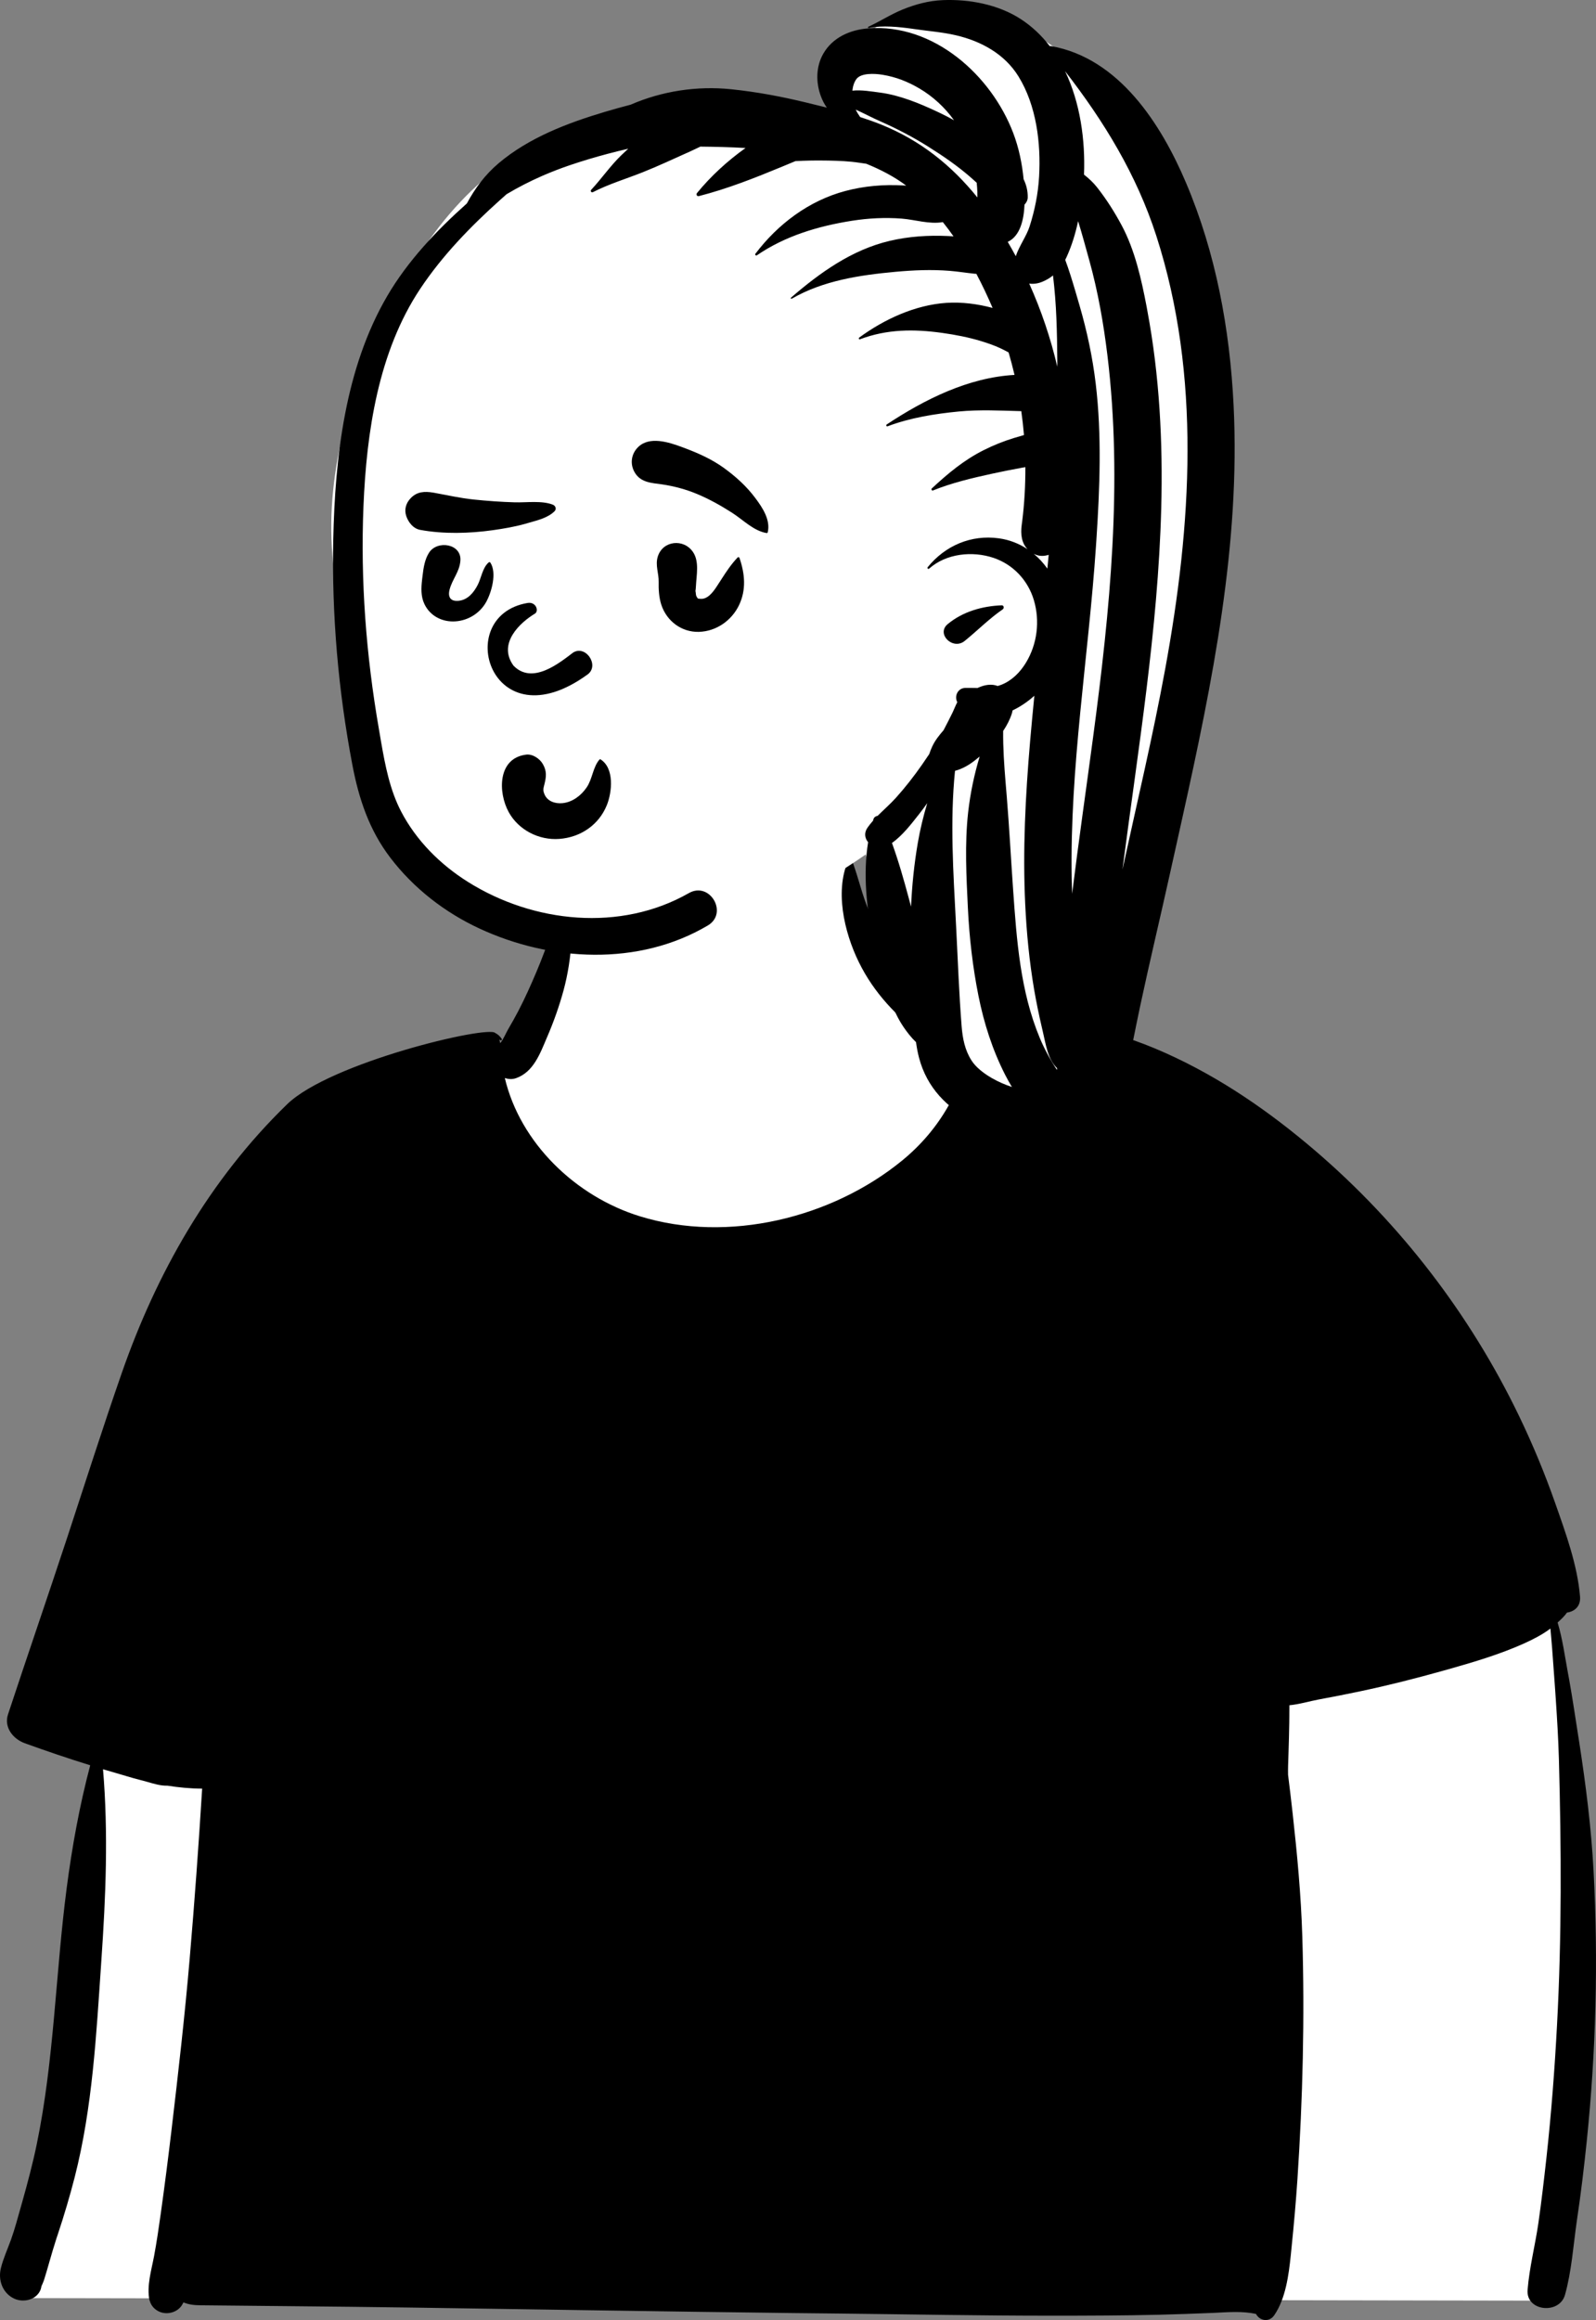 <?xml version="1.0" encoding="UTF-8"?>
<svg width="53px" height="77px" viewBox="0 0 53 77" version="1.1" xmlns="http://www.w3.org/2000/svg" xmlns:xlink="http://www.w3.org/1999/xlink">
    <rect x="0" y="0" width="53" height="77" fill="#808080" stroke="none"/>
    <title>avatar-girl-3</title>
    <g id="Introduction" stroke="none" stroke-width="1" fill="none" fill-rule="evenodd">
        <g id="avatar-girl-3" transform="translate(26.5, 38.5) scale(-1, 1) translate(-26.5, -38.5) ">
            <g id="BODY" transform="translate(0, 27)">
                <path d="M1.41,25.704 L49.515,29.453 L49.565,29.774 C50.371,34.929 50.778,38.426 50.787,40.266 L50.787,40.322 C50.787,42.146 51.357,45.047 52.497,49.025 L52.568,49.27 L1.343,49.357 L0.739,37.384 L1.41,25.704 Z M29.889,0.012 C31.845,0.107 33.816,0.93 33.969,1.456 C34.308,2.628 34.853,7.645 36.646,8.416 C38.44,9.187 42.268,8.484 43.363,10.325 C44.457,12.165 48.052,19.668 48.052,21.417 C48.052,22.582 36.337,22.987 12.907,22.63 C13.207,13.242 14.454,8.308 16.648,7.826 L16.844,7.783 C20.018,7.102 21.915,7.08 22.998,5.983 C24.103,4.863 24.304,2.941 24.762,1.456 C25.015,0.639 27.489,-0.104 29.889,0.012 Z" id="✋-Skin" fill="#FFFFFF"></path>
                <path d="M34.179,2.946 C34.186,2.941 34.193,2.939 34.201,2.943 C34.354,3.015 34.385,3.158 34.438,3.308 C34.514,3.527 34.603,3.741 34.685,3.957 C34.848,4.393 35.004,4.827 35.186,5.255 C35.372,5.695 35.566,6.128 35.787,6.553 C35.894,6.759 36.009,6.96 36.126,7.161 C36.206,7.3 36.281,7.491 36.388,7.622 C36.396,7.58 36.407,7.54 36.42,7.504 C36.406,7.51 36.393,7.517 36.38,7.525 C36.353,7.542 36.321,7.509 36.337,7.483 C36.395,7.39 36.47,7.326 36.556,7.283 C36.794,7.024 42.033,8.261 43.465,9.649 C46.059,12.165 47.81,15.274 48.961,18.582 C49.597,20.408 50.182,22.251 50.787,24.087 C51.427,26.027 52.094,27.96 52.734,29.899 C52.875,30.326 52.569,30.713 52.182,30.854 C51.461,31.115 50.736,31.361 50.004,31.588 C50.359,32.927 50.607,34.294 50.786,35.666 C51.155,38.493 51.201,41.378 51.782,44.176 C51.915,44.818 52.084,45.451 52.262,46.083 L52.303,46.228 C52.409,46.599 52.506,46.973 52.636,47.335 C52.749,47.647 52.894,47.962 52.972,48.283 C53.064,48.662 52.928,49.075 52.568,49.27 C52.279,49.426 51.864,49.361 51.69,49.068 C51.654,49.008 51.633,48.943 51.624,48.877 C51.598,48.822 51.574,48.766 51.552,48.709 C51.544,48.686 51.536,48.664 51.529,48.641 L51.508,48.572 C51.457,48.409 51.41,48.244 51.363,48.079 C51.287,47.814 51.21,47.551 51.125,47.289 L51.081,47.158 C50.871,46.528 50.682,45.892 50.517,45.249 C49.929,42.942 49.804,40.553 49.642,38.188 L49.634,38.066 C49.487,35.947 49.4,33.833 49.579,31.719 L49.555,31.727 L49.555,31.727 L49.53,31.734 C49.298,31.804 49.064,31.872 48.829,31.939 C48.822,31.942 48.815,31.944 48.808,31.946 C48.658,31.992 48.504,32.035 48.347,32.075 L48.253,32.099 L48.186,32.117 L48.116,32.137 C47.894,32.2 47.668,32.272 47.438,32.265 C47.056,32.325 46.668,32.362 46.287,32.363 C46.404,34.249 46.54,36.134 46.702,38.017 C46.864,39.909 47.08,41.795 47.303,43.68 C47.413,44.612 47.532,45.541 47.662,46.47 C47.728,46.94 47.796,47.408 47.883,47.875 C47.973,48.353 48.133,48.863 48.037,49.345 C48.035,49.345 48.033,49.344 48.031,49.344 C47.998,49.484 47.912,49.609 47.763,49.695 C47.488,49.853 47.104,49.761 46.946,49.485 C46.933,49.462 46.92,49.438 46.908,49.414 C46.746,49.482 46.569,49.508 46.351,49.51 L43.401,49.539 L43.401,49.539 C42.06,49.552 40.72,49.566 39.378,49.585 C35.166,49.646 30.955,49.717 26.743,49.767 L25.164,49.784 C22.795,49.809 20.425,49.857 18.056,49.856 C16.871,49.856 15.687,49.852 14.502,49.824 C13.928,49.81 13.355,49.788 12.782,49.765 L12.681,49.761 C12.223,49.739 11.737,49.697 11.29,49.798 C11.166,50.034 10.85,50.082 10.685,49.841 C10.308,49.289 10.205,48.519 10.135,47.844 L10.111,47.601 C10.033,46.845 9.966,46.089 9.915,45.331 C9.737,42.647 9.671,39.961 9.753,37.272 C9.795,35.901 9.923,34.538 10.075,33.176 C10.123,32.751 10.172,32.326 10.226,31.902 L10.227,31.751 C10.227,31.703 10.227,31.657 10.225,31.614 L10.212,31.205 C10.201,30.864 10.191,30.523 10.186,30.182 L10.184,29.977 L10.182,29.596 C9.851,29.565 9.497,29.457 9.211,29.405 C8.747,29.32 8.284,29.228 7.823,29.131 C6.899,28.936 5.985,28.705 5.078,28.45 L4.885,28.396 C4.047,28.159 3.198,27.906 2.405,27.552 C2.095,27.412 1.786,27.256 1.514,27.05 C1.498,27.266 1.473,27.482 1.458,27.696 C1.429,28.12 1.394,28.542 1.365,28.966 L1.337,29.37 C1.292,30.042 1.251,30.713 1.232,31.387 C1.151,34.327 1.136,37.28 1.295,40.219 C1.373,41.689 1.486,43.16 1.647,44.625 C1.727,45.346 1.811,46.068 1.914,46.786 C2.021,47.524 2.213,48.257 2.272,49 C2.329,49.717 1.213,49.821 1.03,49.165 C0.81,48.38 0.754,47.532 0.639,46.724 L0.626,46.634 C0.497,45.776 0.395,44.914 0.306,44.052 C-9.49721652e-06,41.075 -0.079,38.083 0.081,35.095 C0.157,33.665 0.338,32.239 0.557,30.823 L0.583,30.66 C0.682,30.026 0.776,29.392 0.888,28.761 L0.932,28.524 C1.033,27.981 1.111,27.391 1.275,26.849 L1.227,26.805 C1.135,26.721 1.036,26.624 0.964,26.52 C0.715,26.487 0.504,26.312 0.53,25.993 C0.615,24.947 1.005,23.883 1.352,22.895 C1.7,21.902 2.105,20.928 2.563,19.979 C4.173,16.642 6.493,13.613 9.33,11.186 C10.834,9.899 12.483,8.757 14.306,7.944 C15.204,7.542 16.133,7.232 17.107,7.065 C17.589,6.981 18.075,6.917 18.566,6.903 C18.963,6.672 19.435,6.769 19.82,7.022 L19.841,7.036 L19.842,7.036 L19.941,7.055 L19.941,7.055 C19.965,7.06 19.964,7.097 19.941,7.103 C19.939,7.103 19.937,7.103 19.936,7.104 C19.999,7.153 20.059,7.205 20.115,7.261 C20.299,7.446 20.298,7.668 20.203,7.848 C20.767,8.361 21.122,9.02 21.495,9.684 C21.894,10.394 22.418,11.009 23.054,11.527 C25.387,13.427 28.819,14.268 31.742,13.37 C33.892,12.711 35.728,10.926 36.236,8.778 C36.116,8.82 35.985,8.827 35.862,8.783 C35.282,8.58 35.061,7.958 34.839,7.437 L34.828,7.412 C34.611,6.908 34.429,6.395 34.285,5.867 C34.14,5.333 34.055,4.769 34.02,4.218 C34.006,4 34.012,3.782 34.023,3.564 L34.033,3.384 C34.041,3.221 34.039,3.054 34.179,2.946 Z M24.739,1.477 C24.747,1.457 24.779,1.446 24.791,1.47 C25.305,2.51 24.968,3.936 24.482,4.928 C23.974,5.966 23.208,6.753 22.301,7.434 C22.177,7.527 22.048,7.62 21.918,7.71 C21.161,8.235 20.487,6.82 21.361,6.55 C22.271,6.095 23.011,5.286 23.525,4.435 C23.803,3.976 24.05,3.497 24.238,2.995 C24.426,2.494 24.539,1.972 24.739,1.477 Z" id="🖍-Ink" fill="#000000"></path>
            </g>
            <g id="HEAD" transform="translate(12, 0)">
                <path d="M29.898,18.995 C30.305,16.055 29.435,13.218 28.308,10.532 C28.246,10.368 28.148,10.226 28.022,10.126 C24.841,3.716 20.167,3.135 13.646,3.577 C13.453,3.573 13.442,3.576 13.295,3.511 C13.271,0.907 10.296,-0.473 8.033,0.387 C-2.007,5.051 1.15,18.182 3.148,26.754 C3.861,30.073 4.574,33.391 5.286,36.709 C5.31,36.82 5.361,36.916 5.428,36.997 C5.324,37.036 5.221,37.073 5.119,37.108 C4.887,37.187 4.979,37.532 5.221,37.476 C5.457,37.421 5.685,37.348 5.911,37.268 C6.263,37.344 6.557,37.114 6.833,36.931 C10.066,35.653 11.423,31.453 12.252,28.359 C15.623,30.737 21.01,32.518 24.864,30.379 C28.476,28.205 29.776,23.669 29.52,19.666 C29.783,19.545 29.89,19.28 29.897,19.005 L29.898,19.005 C29.898,19.002 29.898,18.998 29.898,18.995 L29.898,18.995 Z" id="✋-Skin" fill="#FFFFFF"></path>
                <path d="M8.033,0.387 C8.656,0.15 9.334,0.083 9.989,0.165 C11.188,0.78 12.004,1.181 12.438,1.369 C12.602,1.544 12.748,1.738 12.871,1.947 C12.949,2.43 12.89,3.236 12.694,4.364 C10.672,5.823 9.329,6.876 8.665,7.523 C8.001,8.169 7.231,10.333 6.355,14.016 L6.355,14.016 L6.793,18.502 C6.381,18.42 6.175,19.163 6.175,20.729 C6.175,22.295 6.964,23.199 8.542,23.441 L8.542,23.441 L11.38,27.425 L12.003,28.859 C10.919,31.274 10.211,33.081 9.88,34.28 C9.104,35.456 8.117,36.424 6.833,36.931 C6.557,37.114 6.263,37.344 5.911,37.268 C5.685,37.348 5.457,37.421 5.221,37.476 C4.979,37.532 4.887,37.187 5.119,37.108 C5.221,37.073 5.324,37.036 5.428,36.997 C5.361,36.916 5.31,36.82 5.286,36.709 C4.574,33.391 3.861,30.073 3.148,26.754 C1.15,18.182 -2.007,5.051 8.033,0.387 Z" id="💈-Hair" fill="#FFFFFF"></path>
                <path d="M7.106,0.631 C7.852,0.149 8.808,-0.031 9.686,0.004 C10.155,0.023 10.592,0.14 11.024,0.315 C11.424,0.478 11.777,0.711 12.166,0.889 C12.19,0.9 12.172,0.933 12.15,0.928 C11.688,0.835 11.147,0.892 10.679,0.958 L10.632,0.965 C10.172,1.032 9.704,1.066 9.251,1.172 C8.416,1.367 7.64,1.792 7.181,2.532 C6.583,3.498 6.43,4.748 6.494,5.862 C6.526,6.426 6.637,6.98 6.81,7.518 C6.914,7.84 7.156,8.165 7.268,8.503 C7.354,8.343 7.443,8.184 7.535,8.028 C7.117,7.831 6.999,7.283 6.978,6.789 C6.913,6.727 6.872,6.637 6.871,6.554 C6.867,6.332 6.919,6.131 7.008,5.947 C7.059,5.426 7.166,4.906 7.352,4.417 C8.079,2.5 9.997,0.771 12.172,0.942 C12.769,0.989 13.351,1.242 13.66,1.782 C13.908,2.215 13.91,2.738 13.739,3.198 C13.688,3.335 13.622,3.459 13.544,3.571 C13.779,3.512 14.015,3.455 14.25,3.398 C15.065,3.201 15.885,3.048 16.719,2.962 C17.856,2.845 19.017,3.022 20.059,3.475 C20.344,3.549 20.629,3.628 20.911,3.712 C22.155,4.083 23.431,4.567 24.436,5.413 C24.898,5.803 25.229,6.256 25.497,6.753 C26.503,7.649 27.464,8.665 28.143,9.828 C29.542,12.223 29.876,15.185 29.933,17.907 C29.986,20.408 29.766,22.935 29.297,25.393 C29.085,26.508 28.741,27.544 28.044,28.459 C27.269,29.477 26.236,30.28 25.076,30.818 C22.714,31.914 19.791,32.074 17.495,30.716 C16.805,30.307 17.427,29.243 18.124,29.641 C20.39,30.934 23.283,30.638 25.463,29.268 C26.384,28.689 27.178,27.897 27.683,26.927 C28.051,26.219 28.209,25.407 28.346,24.616 L28.418,24.193 C28.841,21.762 29.032,19.267 28.93,16.801 C28.829,14.34 28.438,11.675 27.044,9.583 C26.309,8.479 25.371,7.513 24.386,6.631 C24.317,6.569 24.248,6.508 24.178,6.446 C23.793,6.215 23.394,6.013 23.002,5.841 L22.918,5.805 C22.692,5.708 22.377,5.584 22.083,5.485 C21.665,5.343 21.239,5.216 20.812,5.103 C20.588,5.043 20.362,4.988 20.137,4.936 C20.215,5.008 20.294,5.081 20.371,5.155 C20.735,5.509 21.023,5.929 21.368,6.3 C21.407,6.342 21.358,6.403 21.309,6.377 C20.784,6.108 20.202,5.934 19.654,5.716 C19.136,5.51 18.632,5.272 18.123,5.045 C17.996,4.988 17.869,4.927 17.742,4.866 C17.242,4.871 16.741,4.883 16.242,4.912 C16.845,5.341 17.397,5.849 17.853,6.406 C17.891,6.452 17.857,6.525 17.793,6.509 C16.837,6.264 15.928,5.904 15.02,5.528 L14.585,5.347 L14.585,5.347 C14.265,5.33 13.945,5.323 13.625,5.328 L13.47,5.33 C13.134,5.337 12.799,5.35 12.466,5.401 C12.387,5.413 12.309,5.424 12.232,5.435 C11.763,5.626 11.312,5.857 10.907,6.16 L11.012,6.154 L11.012,6.154 C11.654,6.118 12.308,6.173 12.929,6.339 C14.136,6.66 15.167,7.435 15.916,8.424 C15.939,8.453 15.895,8.495 15.866,8.474 C14.923,7.829 13.829,7.504 12.708,7.327 C12.167,7.242 11.609,7.213 11.062,7.255 C10.609,7.29 10.141,7.45 9.69,7.372 C9.567,7.525 9.449,7.683 9.336,7.844 C9.396,7.84 9.455,7.836 9.516,7.834 C10.163,7.803 10.822,7.845 11.453,7.994 C12.715,8.291 13.769,9.048 14.734,9.88 C14.753,9.896 14.728,9.925 14.708,9.914 C13.662,9.31 12.446,9.13 11.261,9.021 C10.664,8.966 10.061,8.941 9.463,8.989 C9.189,9.011 8.918,9.056 8.645,9.084 C8.623,9.086 8.6,9.087 8.577,9.088 C8.379,9.461 8.2,9.841 8.038,10.22 C8.532,10.087 9.065,10.018 9.575,10.052 C10.612,10.122 11.64,10.597 12.467,11.204 C12.493,11.223 12.479,11.274 12.444,11.261 C11.543,10.921 10.65,10.918 9.71,11.049 C9.27,11.111 8.834,11.194 8.408,11.325 C8.194,11.391 7.982,11.463 7.779,11.558 C7.687,11.6 7.597,11.65 7.506,11.698 C7.434,11.944 7.369,12.193 7.31,12.443 C8.847,12.53 10.294,13.255 11.553,14.087 C11.584,14.107 11.565,14.163 11.527,14.149 C10.775,13.865 9.957,13.734 9.16,13.657 C8.462,13.591 7.778,13.627 7.085,13.646 C7.048,13.91 7.018,14.174 6.996,14.439 C7.107,14.47 7.217,14.504 7.322,14.535 C7.668,14.639 8.013,14.779 8.336,14.941 C8.991,15.27 9.523,15.716 10.057,16.211 C10.085,16.237 10.056,16.293 10.018,16.278 C9.398,16.027 8.72,15.866 8.067,15.724 C7.729,15.651 7.391,15.583 7.05,15.521 C7.017,15.514 6.984,15.509 6.95,15.504 C6.947,16.108 6.981,16.711 7.056,17.31 L7.071,17.422 C7.112,17.725 7.078,18.018 6.878,18.228 C7.155,18.043 7.473,17.916 7.825,17.867 C8.752,17.738 9.61,18.108 10.193,18.824 C10.22,18.857 10.178,18.901 10.145,18.872 C9.579,18.368 8.707,18.279 8.004,18.516 C7.353,18.736 6.864,19.26 6.668,19.915 C6.46,20.612 6.555,21.381 6.935,22.002 C7.124,22.311 7.398,22.588 7.74,22.724 C7.782,22.741 7.825,22.755 7.869,22.767 C8.075,22.691 8.297,22.726 8.51,22.821 L8.537,22.834 L8.537,22.834 C8.673,22.833 8.808,22.829 8.939,22.831 C9.194,22.833 9.317,23.104 9.21,23.305 C9.27,23.416 9.315,23.541 9.368,23.65 C9.464,23.847 9.565,24.042 9.667,24.236 C9.81,24.401 9.947,24.571 10.04,24.77 C10.078,24.851 10.114,24.94 10.142,25.028 C10.222,25.148 10.303,25.267 10.386,25.386 C10.654,25.769 10.937,26.132 11.25,26.48 C11.439,26.689 11.655,26.876 11.855,27.076 C11.915,27.084 11.975,27.125 11.993,27.185 L12.01,27.241 L12.01,27.241 C12.074,27.314 12.135,27.388 12.191,27.468 C12.314,27.644 12.28,27.823 12.172,27.951 C12.343,29.018 12.226,30.152 11.998,31.186 C11.85,31.854 11.677,32.522 11.445,33.166 C11.328,33.494 11.185,33.809 10.988,34.096 C10.88,34.254 10.739,34.438 10.581,34.588 C10.557,34.762 10.526,34.936 10.481,35.105 C9.952,37.117 7.784,37.73 5.969,37.987 C5.619,38.036 5.272,37.952 5.081,37.626 C5.037,37.55 5.008,37.469 4.992,37.386 C4.913,37.365 4.837,37.328 4.768,37.274 C4.757,37.4 4.744,37.527 4.727,37.655 C4.686,37.975 4.254,38.071 4.146,37.734 C3.689,36.31 3.441,34.81 3.128,33.347 C2.816,31.888 2.467,30.437 2.145,28.98 L1.736,27.141 C0.739,22.638 -0.194,18.077 0.035,13.446 C0.16,10.918 0.624,8.397 1.617,6.061 C2.444,4.115 3.841,1.928 6.096,1.53 C6.111,1.528 6.125,1.529 6.138,1.533 C6.406,1.184 6.726,0.878 7.106,0.631 Z M8.467,25.108 C8.649,25.711 8.779,26.33 8.85,26.961 C8.967,28.013 8.909,29.09 8.858,30.145 C8.811,31.113 8.699,32.091 8.509,33.042 C8.327,33.956 8.041,34.851 7.616,35.682 C7.547,35.817 7.473,35.948 7.396,36.076 C7.631,35.998 7.843,35.906 8.064,35.78 C8.342,35.621 8.597,35.416 8.736,35.199 C8.959,34.852 9.034,34.467 9.067,34.053 C9.151,32.989 9.19,31.921 9.244,30.856 L9.256,30.624 C9.342,28.958 9.456,27.25 9.286,25.583 C9.047,25.52 8.832,25.397 8.633,25.243 C8.578,25.2 8.523,25.155 8.467,25.108 Z M6.651,23.091 C6.701,23.598 6.749,24.105 6.793,24.612 C6.947,26.412 7.042,28.221 6.954,30.028 C6.909,30.968 6.817,31.911 6.659,32.84 C6.587,33.258 6.501,33.677 6.404,34.091 L6.372,34.229 C6.274,34.639 6.211,35.151 5.898,35.449 L5.9,35.511 L5.9,35.511 C6.12,35.177 6.324,34.802 6.47,34.452 C7.12,32.894 7.238,31.199 7.356,29.538 C7.428,28.514 7.482,27.489 7.565,26.466 L7.606,25.974 C7.653,25.401 7.693,24.833 7.687,24.26 C7.562,24.074 7.461,23.878 7.397,23.676 C7.387,23.644 7.38,23.611 7.375,23.578 C7.111,23.453 6.862,23.282 6.651,23.091 Z M10.208,26.656 C10.338,27.09 10.445,27.53 10.521,27.972 C10.642,28.675 10.714,29.382 10.746,30.092 L10.813,29.841 C10.981,29.214 11.159,28.586 11.38,27.977 C11.031,27.732 10.738,27.348 10.484,27.026 C10.389,26.906 10.297,26.782 10.208,26.656 Z M5.198,7.34 C5.063,7.774 4.946,8.213 4.824,8.65 C4.539,9.678 4.354,10.733 4.225,11.791 C3.712,16.014 4.139,20.254 4.698,24.449 C4.93,26.187 5.181,27.923 5.397,29.663 C5.403,29.492 5.408,29.322 5.411,29.151 C5.476,25.457 4.855,21.815 4.606,18.14 L4.591,17.916 C4.478,16.198 4.409,14.448 4.613,12.736 C4.718,11.855 4.903,10.992 5.15,10.141 L5.296,9.641 C5.396,9.304 5.501,8.959 5.626,8.624 C5.609,8.592 5.593,8.56 5.579,8.528 C5.406,8.147 5.285,7.747 5.198,7.34 Z M5.631,2.362 C4.34,4.026 3.257,5.794 2.601,7.827 C1.101,12.479 1.436,17.455 2.305,22.197 C2.715,24.432 3.243,26.64 3.725,28.859 C3.209,24.875 2.544,20.898 2.438,16.875 C2.38,14.68 2.494,12.473 2.899,10.312 L2.922,10.184 C3.096,9.271 3.311,8.303 3.75,7.482 C3.989,7.036 4.253,6.62 4.565,6.222 C4.697,6.054 4.845,5.919 5.002,5.796 C4.956,4.649 5.13,3.405 5.631,2.362 Z M7.737,20.09 C8.379,20.116 9.021,20.295 9.527,20.712 C9.922,21.038 9.358,21.59 8.966,21.273 C8.539,20.928 8.156,20.536 7.701,20.223 C7.647,20.185 7.662,20.087 7.737,20.09 Z M6.672,18.38 C6.529,18.453 6.387,18.468 6.225,18.428 C6.219,18.427 6.214,18.425 6.208,18.424 L6.175,18.413 C6.189,18.566 6.204,18.719 6.219,18.872 C6.349,18.688 6.501,18.522 6.672,18.38 Z M6.032,9.141 C5.975,9.616 5.938,10.093 5.919,10.571 C5.9,11.036 5.892,11.503 5.889,11.97 L5.889,12.171 L5.89,12.167 C6.11,11.225 6.423,10.298 6.822,9.411 C6.753,9.423 6.683,9.421 6.615,9.413 C6.457,9.394 6.307,9.324 6.172,9.242 C6.123,9.213 6.077,9.178 6.032,9.141 Z M12.583,3.638 C12.309,3.762 12.044,3.905 11.768,4.026 C11.222,4.267 10.687,4.546 10.182,4.863 C9.67,5.184 9.177,5.522 8.724,5.923 C8.671,5.97 8.618,6.017 8.566,6.065 C8.555,6.168 8.548,6.272 8.544,6.377 C8.542,6.433 8.542,6.492 8.543,6.553 C9.398,5.494 10.432,4.658 11.744,4.132 C11.971,4.041 12.203,3.96 12.436,3.885 C12.491,3.808 12.541,3.726 12.583,3.638 Z M12.559,2.622 C12.406,2.42 11.968,2.436 11.691,2.482 C11.244,2.555 10.851,2.711 10.467,2.937 C10.015,3.204 9.624,3.566 9.318,3.992 C9.469,3.907 9.622,3.827 9.778,3.753 L9.886,3.702 C10.478,3.425 11.12,3.161 11.769,3.074 C12.069,3.035 12.391,2.977 12.694,3.009 C12.679,2.862 12.635,2.724 12.559,2.622 Z" id="🖍-Ink" fill="#000000"></path>
            </g>
            <g id="FACE" transform="translate(24, 11)" fill="#000000">
                <path d="M10.976,14.354 C11.076,14.181 11.309,14.021 11.521,14.045 C12.473,14.155 12.471,15.294 12.104,15.958 C11.778,16.548 11.103,16.893 10.428,16.843 C9.719,16.79 9.115,16.379 8.849,15.724 C8.673,15.291 8.592,14.492 9.06,14.201 C9.068,14.196 9.083,14.197 9.09,14.205 C9.314,14.463 9.323,14.849 9.519,15.135 C9.702,15.402 9.986,15.622 10.318,15.656 C10.566,15.681 10.817,15.593 10.914,15.373 C10.967,15.254 10.961,15.19 10.941,15.108 L10.923,15.037 C10.861,14.788 10.833,14.598 10.976,14.354 Z M11.23,9.362 C11.726,9.659 12.483,10.353 11.949,11.091 C11.32,11.742 10.415,10.996 9.969,10.659 C9.555,10.397 9.091,11.07 9.474,11.375 C12.698,13.729 14.005,9.44 11.481,9.012 C11.203,8.965 11.1,9.27 11.23,9.362 Z M5.987,7.321 C6.292,6.87 6.988,6.936 7.156,7.471 C7.246,7.761 7.121,8.022 7.127,8.311 C7.133,8.556 7.117,8.828 7.041,9.065 C6.867,9.605 6.375,9.986 5.792,9.971 C5.212,9.955 4.7,9.592 4.457,9.082 C4.213,8.569 4.265,8.039 4.443,7.518 C4.451,7.493 4.485,7.481 4.505,7.502 C4.715,7.723 4.87,7.956 5.029,8.203 L5.193,8.456 C5.317,8.647 5.499,8.891 5.732,8.875 L5.767,8.872 C5.832,8.866 5.822,8.879 5.872,8.792 C5.895,8.752 5.891,8.677 5.902,8.629 L5.906,8.613 L5.906,8.613 L5.904,8.604 C5.899,8.581 5.894,8.538 5.89,8.462 L5.889,8.446 C5.873,8.093 5.771,7.64 5.987,7.321 Z M13.712,7.621 C13.657,7.044 14.479,6.916 14.752,7.343 C14.895,7.565 14.937,7.845 14.968,8.11 L14.983,8.236 C15.015,8.508 15.028,8.791 14.908,9.044 C14.72,9.444 14.31,9.655 13.867,9.622 C13.445,9.59 13.06,9.348 12.856,8.981 C12.675,8.654 12.495,8.015 12.715,7.674 C12.728,7.653 12.755,7.651 12.773,7.667 C12.981,7.849 13.015,8.181 13.139,8.418 C13.266,8.662 13.459,8.901 13.752,8.938 C14.033,8.974 14.14,8.822 14.068,8.559 C13.976,8.219 13.746,7.987 13.712,7.621 Z M6.209,3.892 L6.344,3.841 C6.804,3.669 7.437,3.471 7.811,3.84 C8.042,4.068 8.086,4.404 7.921,4.682 C7.722,5.019 7.363,5.027 7.017,5.076 C6.624,5.133 6.223,5.24 5.857,5.393 C5.444,5.565 5.061,5.78 4.686,6.02 C4.329,6.248 3.973,6.62 3.546,6.691 C3.529,6.694 3.509,6.686 3.505,6.667 C3.408,6.256 3.677,5.85 3.918,5.529 C4.209,5.14 4.561,4.821 4.955,4.535 C5.336,4.258 5.77,4.059 6.209,3.892 Z M14.576,5.356 L14.618,5.349 C14.897,5.303 15.15,5.313 15.36,5.532 C15.521,5.698 15.583,5.914 15.507,6.134 C15.436,6.337 15.278,6.543 15.048,6.586 C14.274,6.729 13.416,6.706 12.638,6.597 C12.282,6.547 11.923,6.486 11.576,6.39 L11.416,6.344 C11.127,6.263 10.795,6.178 10.585,5.968 C10.509,5.892 10.553,5.784 10.643,5.749 C11.01,5.607 11.513,5.683 11.905,5.672 C12.36,5.659 12.816,5.625 13.269,5.579 C13.712,5.533 14.14,5.435 14.576,5.356 Z" id="🖍-Ink"></path>
            </g>
        </g>
    </g>
</svg>